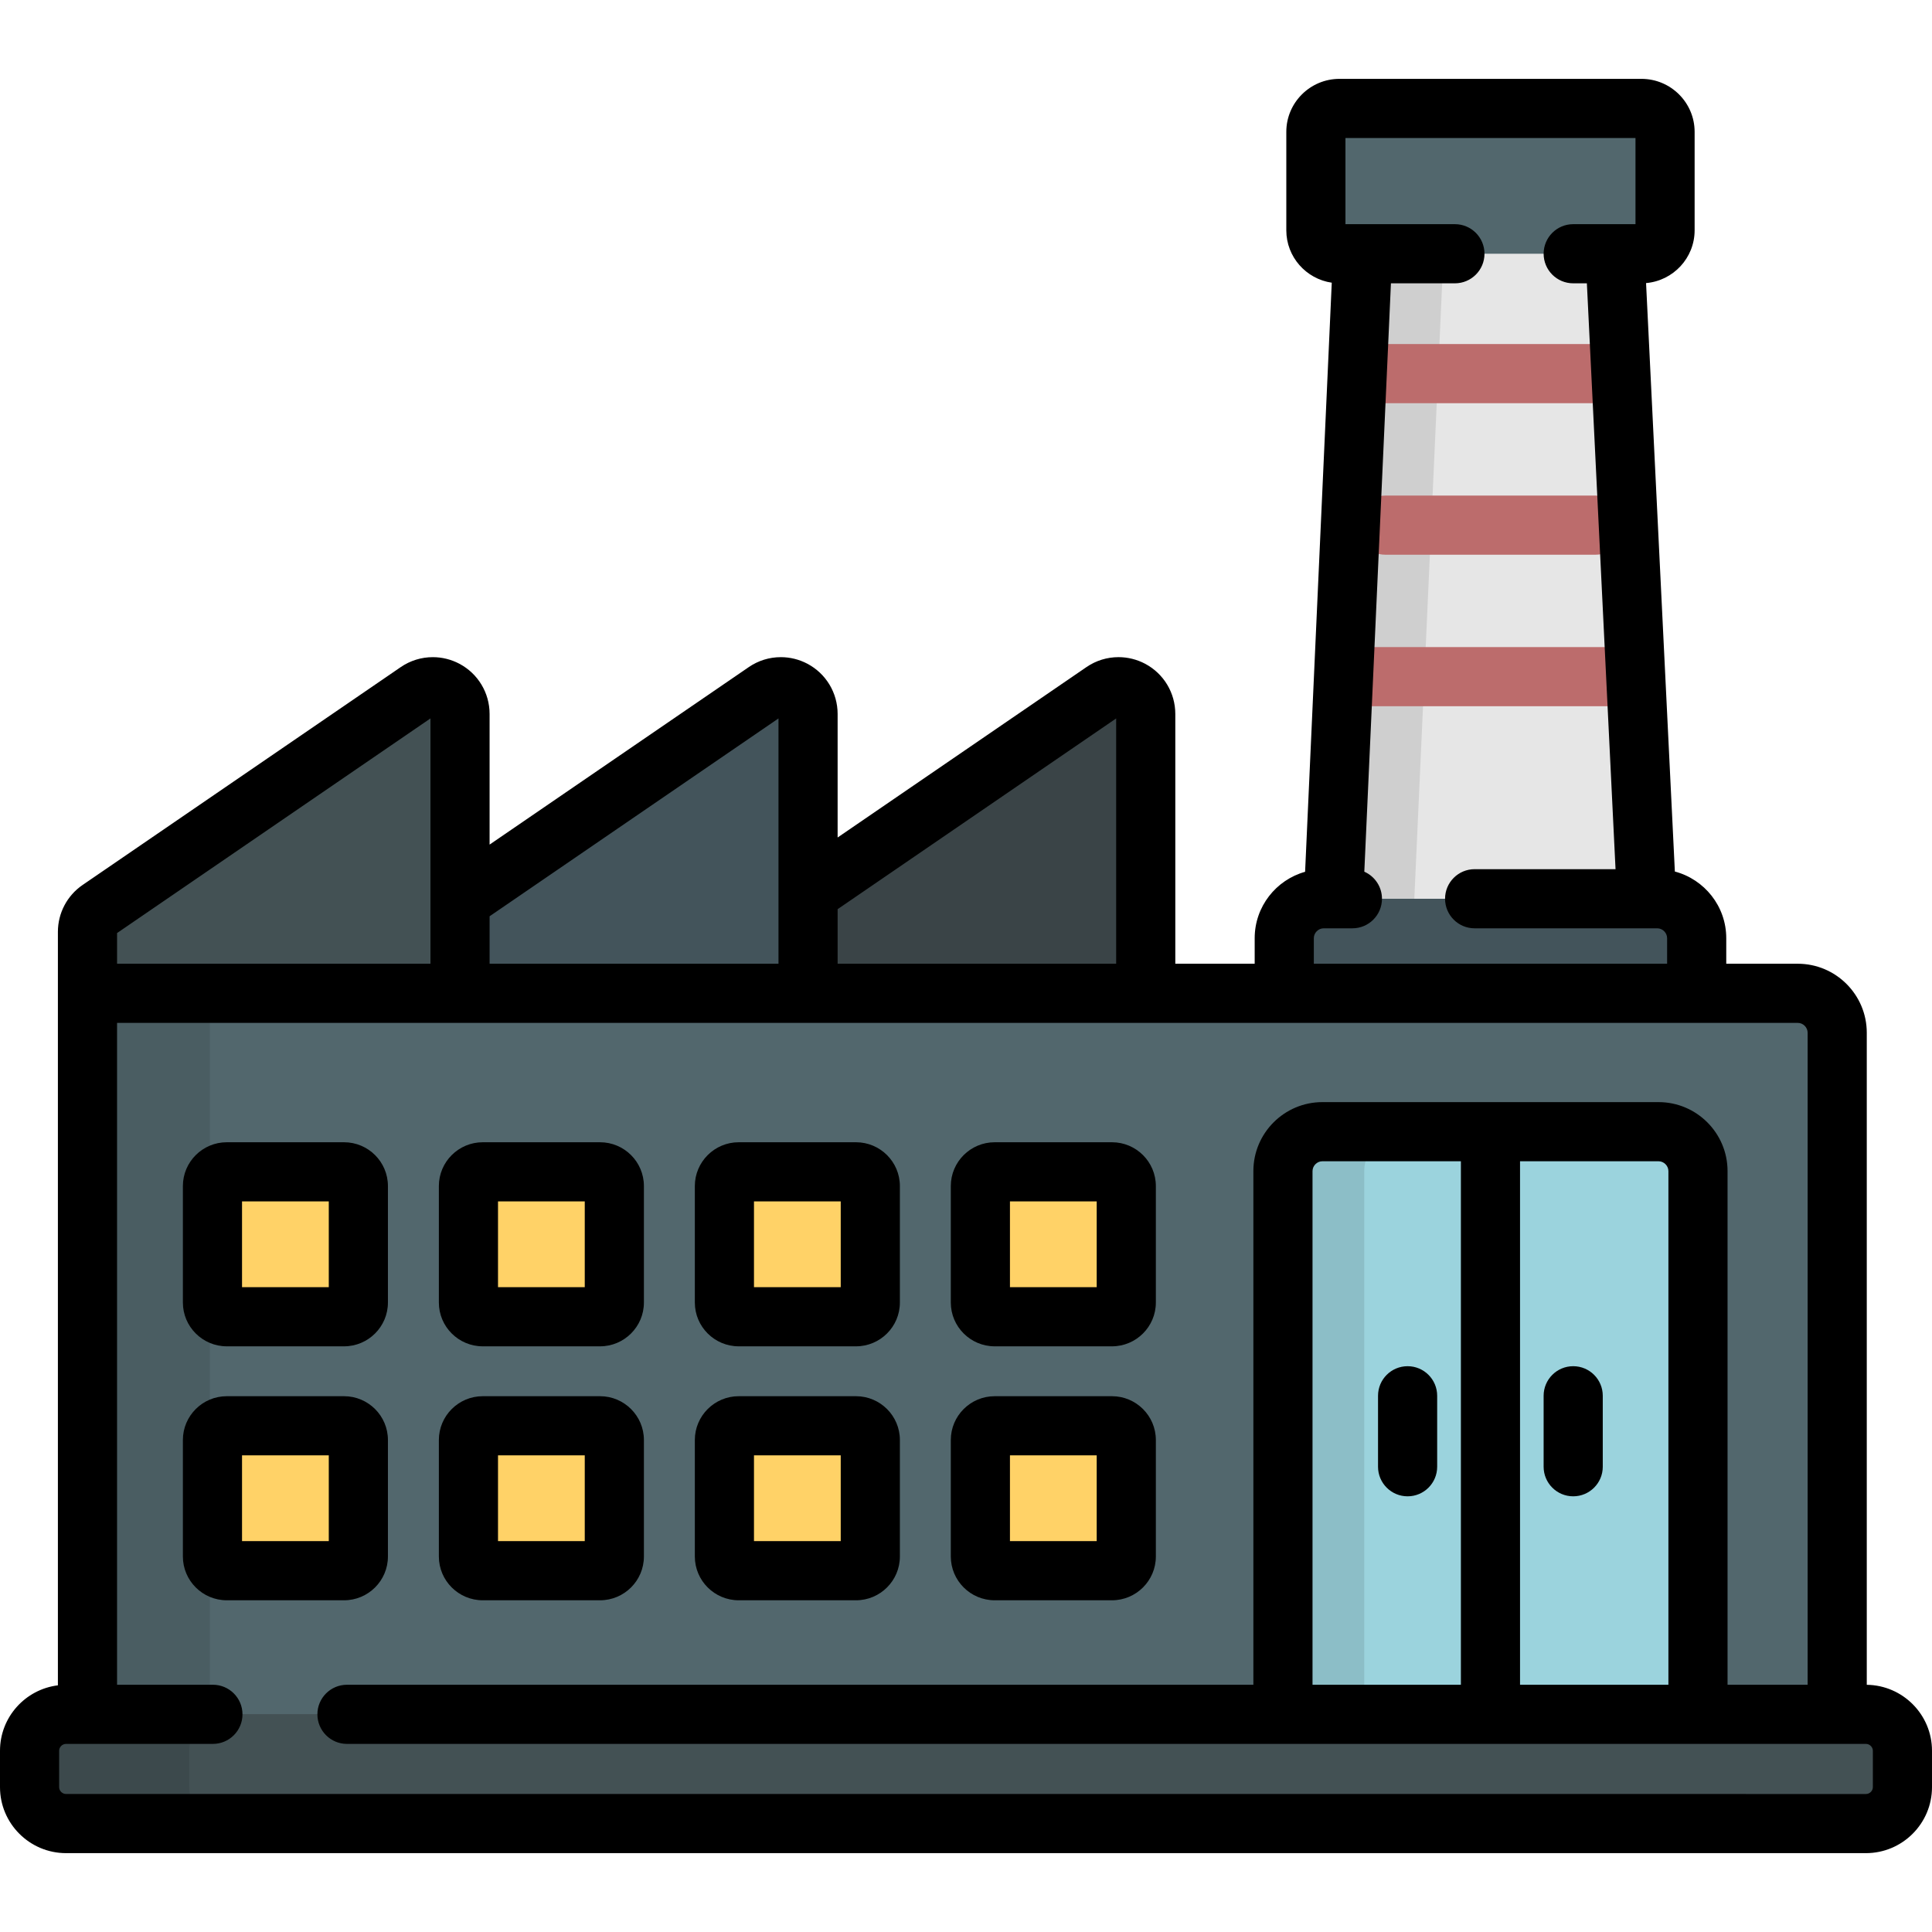 <?xml version="1.0" encoding="iso-8859-1"?>
<!-- Generator: Adobe Illustrator 19.0.0, SVG Export Plug-In . SVG Version: 6.00 Build 0)  -->
<svg version="1.1" id="Layer_1" xmlns="http://www.w3.org/2000/svg" xmlns:xlink="http://www.w3.org/1999/xlink" x="0px" y="0px"
	 viewBox="0 0 512 512" style="enable-background:new 0 0 512 512;" xml:space="preserve">
<path style="fill:#3A4447;" d="M212.11,287.364c-3.98,0-7.205-3.231-7.205-7.218v-33.201c0-2.383,1.172-4.612,3.136-5.957
	l84.314-57.741c1.221-0.837,2.644-1.26,4.069-1.26c1.152,0,2.307,0.277,3.362,0.835c2.365,1.25,3.845,3.706,3.845,6.383v90.941
	c0,3.986-3.227,7.218-7.21,7.218H212.11z"/>
<path style="fill:#43545B;" d="M122.623,287.364c-3.981,0-7.206-3.231-7.206-7.218v-33.201c0-2.383,1.174-4.612,3.138-5.957
	l84.313-57.741c1.221-0.837,2.643-1.26,4.069-1.26c1.154,0,2.308,0.277,3.362,0.835c2.365,1.25,3.845,3.706,3.845,6.383v90.941
	c0,3.986-3.228,7.218-7.208,7.218H122.623z"/>
<path style="fill:#E6E6E6;" d="M437.59,263.238l-9.643-197.041c0-7.633-6.229-13.821-13.911-13.821h-38.957
	c-7.682,0-13.911,6.188-13.911,13.821l-8.916,197.041H437.59z"/>
<path style="opacity:0.1;enable-background:new    ;" d="M372.024,299.758l10.568-233.561c0-7.633,6.229-13.821,13.911-13.821
	H375.08c-7.682,0-13.911,6.188-13.911,13.821l-10.568,233.561c0,7.633,16.797,13.821,24.479,13.821h21.424
	C388.821,313.578,372.024,307.391,372.024,299.758z"/>
<g>
	<path style="fill:#BC6C6C;" d="M422.813,106.848h-55.647c-4.329,0-7.837-3.509-7.837-7.837s3.508-7.837,7.837-7.837h55.647
		c4.329,0,7.837,3.509,7.837,7.837S427.141,106.848,422.813,106.848z"/>
	<path style="fill:#BC6C6C;" d="M422.813,147.006h-55.647c-4.329,0-7.837-3.509-7.837-7.837c0-4.328,3.508-7.837,7.837-7.837h55.647
		c4.329,0,7.837,3.509,7.837,7.837C430.649,143.497,427.141,147.006,422.813,147.006z"/>
	<path style="fill:#BC6C6C;" d="M431.461,187.164h-72.943c-4.086,0-7.397-3.509-7.397-7.837c0-4.328,3.311-7.837,7.397-7.837h72.943
		c4.085,0,7.396,3.509,7.396,7.837S435.546,187.164,431.461,187.164z"/>
</g>
<path style="fill:#52676D;" d="M441.257,61.035c0,3.43-2.799,6.211-6.253,6.211h-80.031c-3.453,0-6.251-2.782-6.251-6.211V34.947
	c0-3.431,2.798-6.212,6.251-6.212h80.031c3.454,0,6.253,2.782,6.253,6.212V61.035z"/>
<path style="fill:#435154;" d="M30.393,287.364c-3.981,0-7.207-3.231-7.207-7.218v-33.201c0-2.383,1.173-4.612,3.139-5.957
	l84.312-57.741c1.225-0.837,2.646-1.26,4.071-1.26c1.154,0,2.308,0.277,3.362,0.835c2.365,1.25,3.843,3.706,3.843,6.383v90.941
	c0,3.986-3.227,7.218-7.206,7.218H30.393z"/>
<path style="fill:#52676D;" d="M476.43,263.238H23.186V468.79H476.43c5.747,0,10.449-4.702,10.449-10.449V273.687
	C486.879,267.94,482.177,263.238,476.43,263.238z"/>
<path style="fill:#43545B;" d="M449.638,263.238v-14.611c0-5.747-4.7-10.449-10.445-10.449h-88.409
	c-5.745,0-10.444,4.702-10.444,10.449v14.611H449.638z"/>
<rect x="23.186" y="263.241" style="opacity:0.1;enable-background:new    ;" width="32.434" height="205.552"/>
<g>
	<path style="fill:#FFD267;" d="M94.969,345.187c0,2.08-1.698,3.766-3.791,3.766h-31.08c-2.096,0-3.793-1.685-3.793-3.766v-30.877
		c0-2.079,1.697-3.765,3.793-3.765h31.08c2.093,0,3.791,1.685,3.791,3.765V345.187z"/>
	<path style="fill:#FFD267;" d="M162.805,345.187c0,2.08-1.697,3.766-3.79,3.766h-31.084c-2.095,0-3.79-1.685-3.79-3.766v-30.877
		c0-2.079,1.695-3.765,3.79-3.765h31.084c2.093,0,3.79,1.685,3.79,3.765V345.187z"/>
	<path style="fill:#FFD267;" d="M230.64,345.187c0,2.08-1.698,3.766-3.79,3.766h-31.085c-2.094,0-3.79-1.685-3.79-3.766v-30.877
		c0-2.079,1.696-3.765,3.79-3.765h31.085c2.092,0,3.79,1.685,3.79,3.765V345.187z"/>
	<path style="fill:#FFD267;" d="M94.969,412.489c0,2.08-1.698,3.766-3.791,3.766h-31.08c-2.096,0-3.793-1.685-3.793-3.766v-30.877
		c0-2.081,1.697-3.766,3.793-3.766h31.08c2.093,0,3.791,1.684,3.791,3.766V412.489z"/>
	<path style="fill:#FFD267;" d="M162.805,412.489c0,2.08-1.697,3.766-3.79,3.766h-31.084c-2.095,0-3.79-1.685-3.79-3.766v-30.877
		c0-2.081,1.695-3.766,3.79-3.766h31.084c2.093,0,3.79,1.684,3.79,3.766V412.489z"/>
	<path style="fill:#FFD267;" d="M230.64,412.489c0,2.08-1.698,3.766-3.79,3.766h-31.085c-2.094,0-3.79-1.685-3.79-3.766v-30.877
		c0-2.081,1.696-3.766,3.79-3.766h31.085c2.092,0,3.79,1.684,3.79,3.766V412.489z"/>
	<path style="fill:#FFD267;" d="M298.475,345.187c0,2.08-1.697,3.766-3.79,3.766h-31.084c-2.096,0-3.791-1.685-3.791-3.766v-30.877
		c0-2.079,1.695-3.765,3.791-3.765h31.084c2.093,0,3.79,1.685,3.79,3.765V345.187z"/>
	<path style="fill:#FFD267;" d="M298.475,412.489c0,2.08-1.697,3.766-3.79,3.766h-31.084c-2.096,0-3.791-1.685-3.791-3.766v-30.877
		c0-2.081,1.695-3.766,3.791-3.766h31.084c2.093,0,3.79,1.684,3.79,3.766V412.489z"/>
</g>
<path style="fill:#9BD3DD;" d="M449.983,460.8c0,5.747-4.702,10.449-10.449,10.449h-89.091c-5.747,0-10.449-4.702-10.449-10.449
	V310.358c0-5.747,4.702-10.449,10.449-10.449h89.091c5.747,0,10.449,4.702,10.449,10.449V460.8z"/>
<path style="opacity:0.1;enable-background:new    ;" d="M361.535,460.8V310.358c0-5.747,4.702-10.449,10.449-10.449h-21.54
	c-5.747,0-10.449,4.702-10.449,10.449V460.8c0,5.747,4.702,10.449,10.449,10.449h21.54
	C366.237,471.249,361.535,466.547,361.535,460.8z"/>
<path id="SVGCleanerId_0" style="fill:#435154;" d="M504.163,473.615c0,5.307-4.354,9.651-9.676,9.651H17.511
	c-5.321,0-9.675-4.343-9.675-9.651v-9.65c0-5.308,4.354-9.651,9.675-9.651h476.976c5.322,0,9.676,4.343,9.676,9.651V473.615z"/>
<g>
	<path id="SVGCleanerId_0_1_" style="fill:#435154;" d="M504.163,473.615c0,5.307-4.354,9.651-9.676,9.651H17.511
		c-5.321,0-9.675-4.343-9.675-9.651v-9.65c0-5.308,4.354-9.651,9.675-9.651h476.976c5.322,0,9.676,4.343,9.676,9.651V473.615z"/>
</g>
<path style="opacity:0.1;enable-background:new    ;" d="M50.155,473.615v-9.65c0-5.308,4.354-9.651,9.675-9.651H17.511
	c-5.321,0-9.675,4.343-9.675,9.651v9.65c0,5.307,4.354,9.651,9.675,9.651H59.83C54.509,483.265,50.155,478.923,50.155,473.615z"/>
<path d="M416.914,362.057c-4.329,0-7.837,3.509-7.837,7.837v18.808c0,4.328,3.508,7.837,7.837,7.837
	c4.329,0,7.837-3.509,7.837-7.837v-18.808C424.751,365.566,421.243,362.057,416.914,362.057z"/>
<path d="M373.029,396.539c4.329,0,7.837-3.509,7.837-7.837v-18.808c0-4.328-3.508-7.837-7.837-7.837
	c-4.329,0-7.837,3.509-7.837,7.837v18.808C365.192,393.03,368.7,396.539,373.029,396.539z"/>
<path d="M60.097,356.79h31.08c6.411,0,11.628-5.206,11.628-11.603v-30.877c0-6.398-5.216-11.602-11.628-11.602h-31.08
	c-6.413,0-11.63,5.205-11.63,11.602v30.877C48.468,351.585,53.685,356.79,60.097,356.79z M64.141,318.381h22.991v22.735H64.141
	V318.381z"/>
<path d="M127.931,356.79h31.084c6.411,0,11.627-5.206,11.627-11.603v-30.877c0-6.398-5.215-11.602-11.627-11.602h-31.084
	c-6.411,0-11.627,5.205-11.627,11.602v30.877C116.304,351.585,121.52,356.79,127.931,356.79z M131.978,318.381h22.99v22.735h-22.99
	C131.978,341.116,131.978,318.381,131.978,318.381z"/>
<path d="M195.766,356.79h31.085c6.411,0,11.627-5.206,11.627-11.603v-30.877c0-6.398-5.215-11.602-11.627-11.602h-31.085
	c-6.411,0-11.627,5.205-11.627,11.602v30.877C184.139,351.585,189.354,356.79,195.766,356.79z M199.813,318.381h22.991v22.735
	h-22.991V318.381z"/>
<path d="M102.805,412.489v-30.877c0-6.397-5.216-11.603-11.628-11.603h-31.08c-6.413,0-11.63,5.206-11.63,11.603v30.877
	c0,6.398,5.217,11.603,11.63,11.603h31.08C97.589,424.092,102.805,418.887,102.805,412.489z M87.132,408.418H64.141v-22.735h22.991
	V408.418z"/>
<path d="M127.931,424.092h31.084c6.411,0,11.627-5.205,11.627-11.603v-30.877c0-6.397-5.215-11.603-11.627-11.603h-31.084
	c-6.411,0-11.627,5.206-11.627,11.603v30.877C116.304,418.887,121.52,424.092,127.931,424.092z M131.978,385.683h22.99v22.735
	h-22.99C131.978,408.418,131.978,385.683,131.978,385.683z"/>
<path d="M195.766,424.092h31.085c6.411,0,11.627-5.205,11.627-11.603v-30.877c0-6.397-5.215-11.603-11.627-11.603h-31.085
	c-6.411,0-11.627,5.206-11.627,11.603v30.877C184.139,418.887,189.354,424.092,195.766,424.092z M199.813,385.683h22.991v22.735
	h-22.991V385.683z"/>
<path d="M263.602,356.79h31.084c6.411,0,11.627-5.206,11.627-11.603v-30.877c0-6.398-5.215-11.602-11.627-11.602h-31.084
	c-6.411,0-11.628,5.205-11.628,11.602v30.877C251.975,351.585,257.191,356.79,263.602,356.79z M267.647,318.381h22.991v22.735
	h-22.991V318.381z"/>
<path d="M263.602,424.092h31.084c6.411,0,11.627-5.205,11.627-11.603v-30.877c0-6.397-5.215-11.603-11.627-11.603h-31.084
	c-6.411,0-11.628,5.206-11.628,11.603v30.877C251.975,418.887,257.191,424.092,263.602,424.092z M267.647,385.683h22.991v22.735
	h-22.991V385.683z"/>
<path d="M494.715,446.489V273.687c0-10.082-8.203-18.286-18.286-18.286h-18.954v-6.774c0-8.469-5.794-15.59-13.619-17.66
	l-7.632-155.947c7.199-0.62,12.869-6.651,12.869-13.986V34.947c0-7.747-6.321-14.049-14.089-14.049h-80.031
	c-7.769,0-14.087,6.303-14.087,14.049v26.087c0,7.052,5.243,12.891,12.045,13.884l-7.065,156.115
	c-7.695,2.156-13.362,9.217-13.362,17.594v6.774h-21.036v-66.196c0-5.596-3.073-10.698-8.018-13.311
	c-2.157-1.141-4.587-1.744-7.027-1.744c-3.046,0-5.985,0.91-8.496,2.631l-65.948,45.163v-32.738c0-5.596-3.073-10.698-8.014-13.309
	c-2.158-1.142-4.588-1.746-7.03-1.746c-3.046,0-5.985,0.91-8.496,2.631l-68.692,47.042v-34.617c0-5.598-3.072-10.699-8.012-13.31
	c-2.157-1.142-4.588-1.745-7.03-1.745c-3.041,0-5.978,0.908-8.499,2.631l-84.31,57.739c-4.101,2.807-6.55,7.451-6.55,12.425v199.681
	C6.711,447.694,0,455.055,0,463.965v9.65c0,9.642,7.856,17.487,17.511,17.487h476.976c9.656,0,17.512-7.845,17.512-17.487v-9.65
	C512,454.399,504.266,446.612,494.715,446.489z M348.178,248.626c0-1.416,1.194-2.612,2.607-2.612h7.615
	c4.329,0,7.837-3.509,7.837-7.837c0-3.204-1.925-5.955-4.679-7.17l7.055-155.926h16.954c4.329,0,7.837-3.509,7.837-7.837
	s-3.508-7.837-7.837-7.837h-29.008V36.571h76.862v22.837h-16.506c-4.329,0-7.837,3.509-7.837,7.837s3.508,7.837,7.837,7.837h3.622
	l7.597,155.259h-37.342c-4.329,0-7.837,3.509-7.837,7.837c0,4.328,3.508,7.837,7.837,7.837h48.402c1.415,0,2.608,1.196,2.608,2.612
	v6.774h-93.625v-6.775H348.178z M221.98,240.94l73.815-50.55v65.011H221.98L221.98,240.94L221.98,240.94z M129.749,242.82
	l76.559-52.43v65.011h-76.559C129.749,255.401,129.749,242.82,129.749,242.82z M31.023,247.269l83.053-56.879v65.011H31.023V247.269
	z M496.327,473.615c0,0.983-0.842,1.814-1.839,1.814H17.511c-0.996,0-1.838-0.831-1.838-1.814v-9.65
	c0-0.983,0.842-1.814,1.838-1.814h38.912c4.329,0,7.837-3.509,7.837-7.837s-3.508-7.837-7.837-7.837h-25.4V271.075H476.43
	c1.416,0,2.612,1.196,2.612,2.612v172.791H457.82v-136.12c0-10.083-8.202-18.286-18.286-18.286h-89.091
	c-10.082,0-18.286,8.202-18.286,18.286v136.12H91.951c-4.329,0-7.837,3.509-7.837,7.837s3.508,7.837,7.837,7.837h402.536
	c0.997,0,1.839,0.831,1.839,1.814V473.615z M442.146,310.358v136.12h-39.322V307.745h36.709
	C440.951,307.745,442.146,308.943,442.146,310.358z M387.152,307.745v138.732h-39.321v-136.12c0-1.416,1.196-2.612,2.612-2.612
	H387.152z"/>
<g>
</g>
<g>
</g>
<g>
</g>
<g>
</g>
<g>
</g>
<g>
</g>
<g>
</g>
<g>
</g>
<g>
</g>
<g>
</g>
<g>
</g>
<g>
</g>
<g>
</g>
<g>
</g>
<g>
</g>
</svg>
